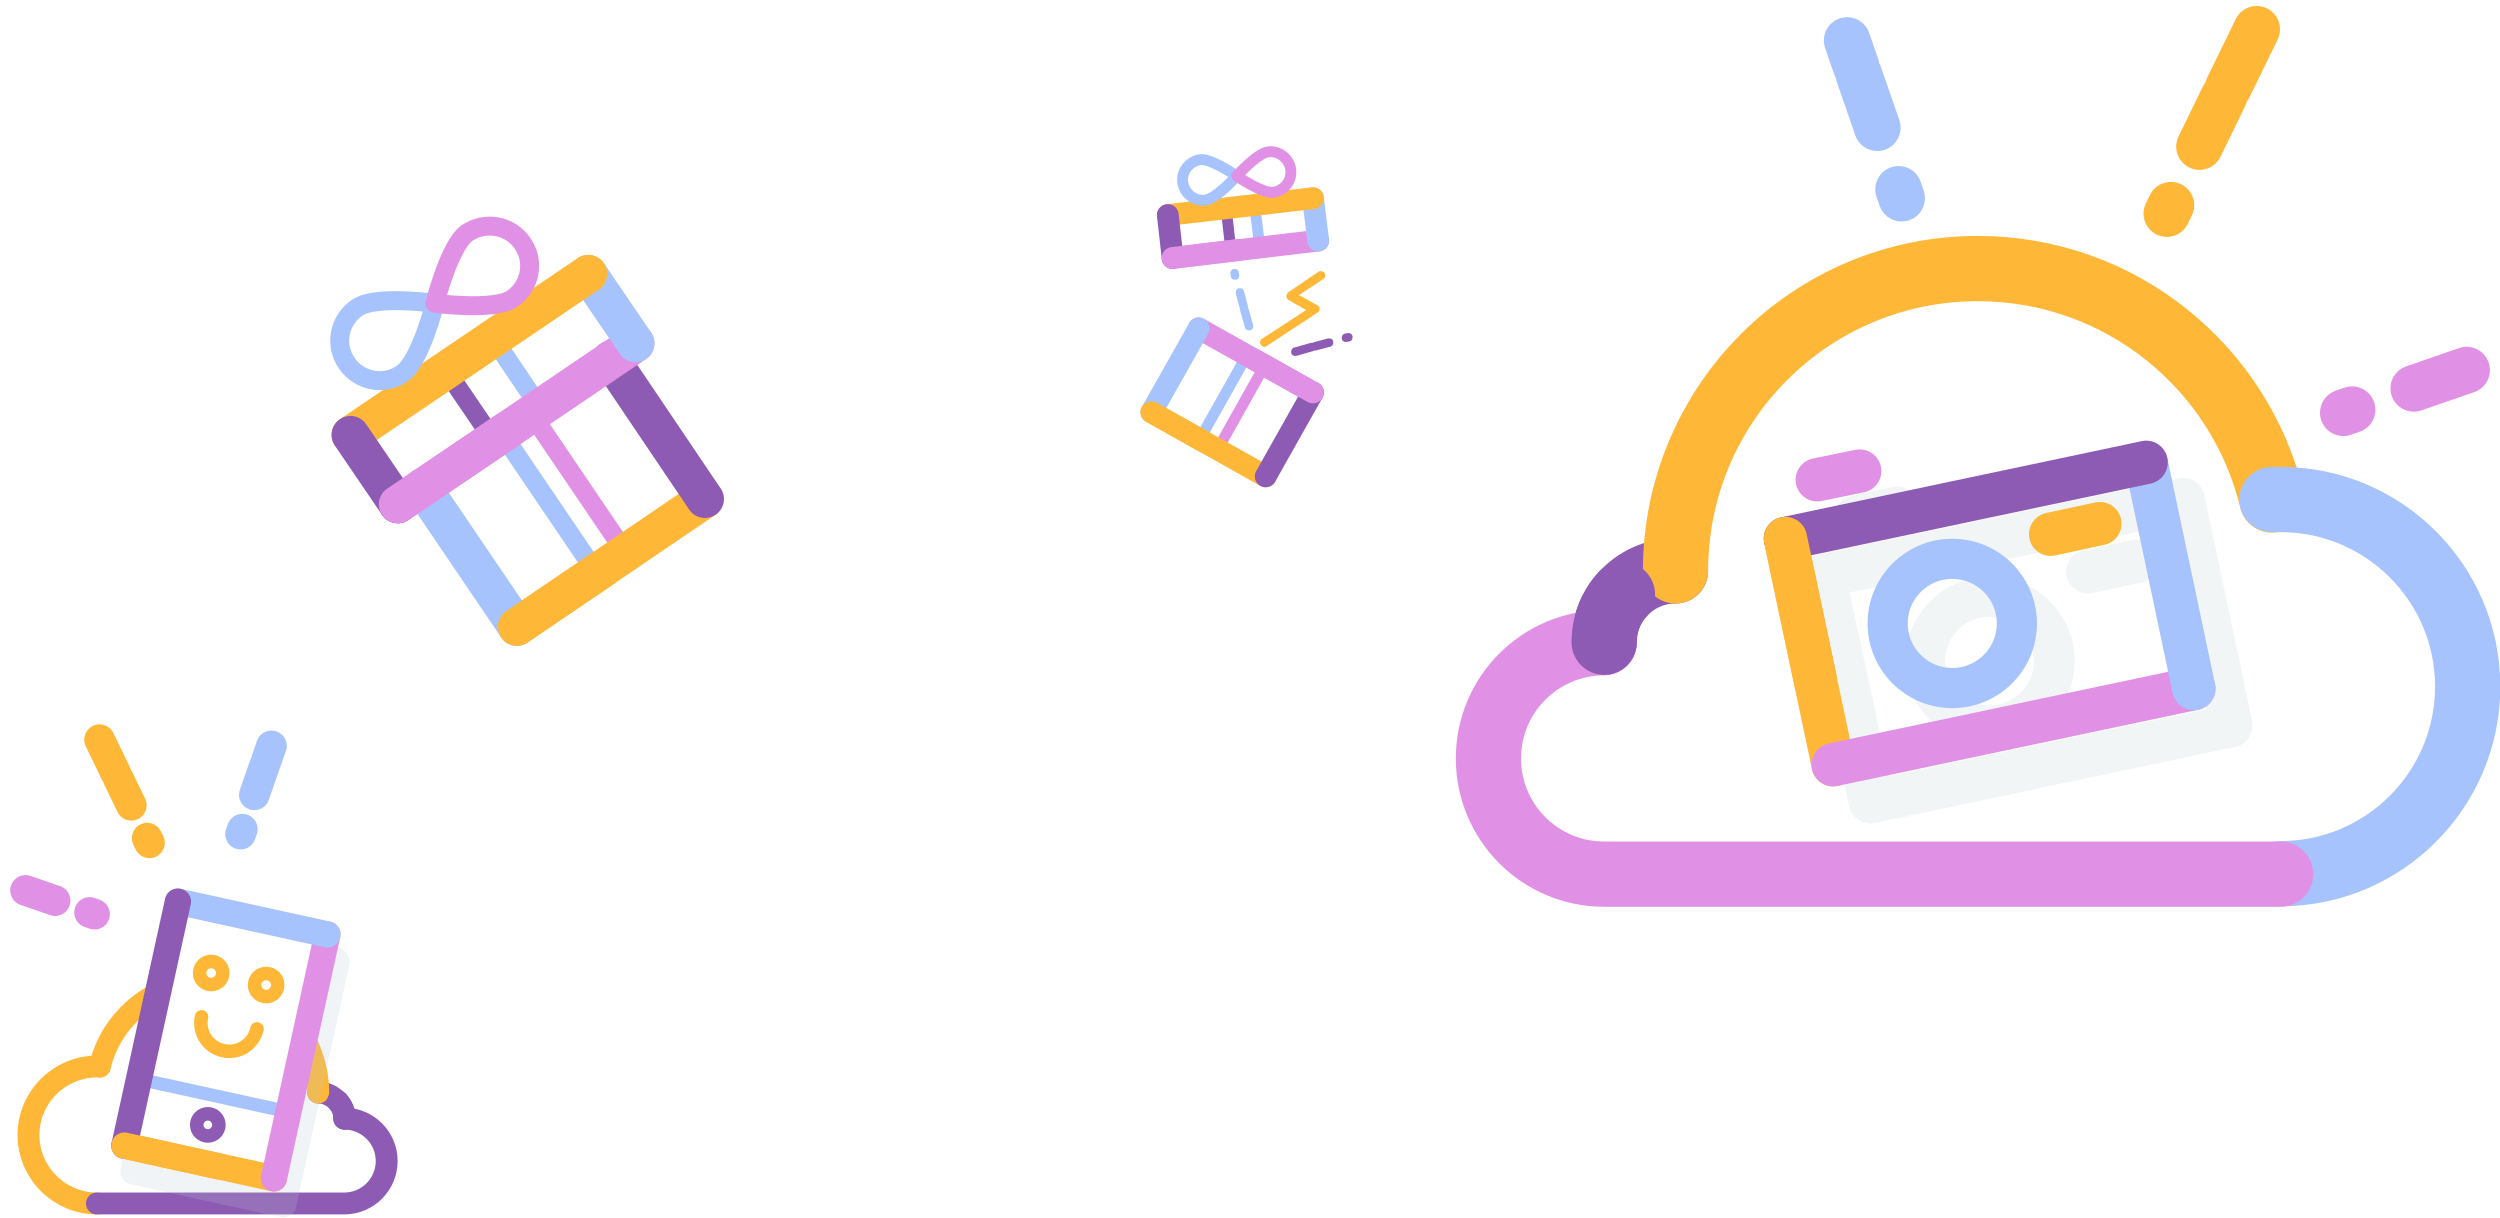 <?xml version="1.0" encoding="utf-8"?>
<!-- Generator: Adobe Illustrator 18.1.1, SVG Export Plug-In . SVG Version: 6.00 Build 0)  -->
<svg version="1.1" id="Layer_1" xmlns="http://www.w3.org/2000/svg" xmlns:xlink="http://www.w3.org/1999/xlink" x="0px" y="0px"
	 viewBox="0 0 518.5 252.6" enable-background="new 0 0 518.5 252.6" xml:space="preserve">
<rect x="-36" y="-6" fill="#FFFFFF" width="1366" height="523"/>
<g>
	<g>
		
			<line fill="none" stroke="#E191E5" stroke-width="9.665" stroke-linecap="round" stroke-linejoin="round" stroke-miterlimit="10" stroke-dasharray="1.933,13.531,11.598" x1="486" y1="85.6" x2="513.2" y2="76.2"/>
	</g>
	<g>
		
			<line fill="none" stroke="#FEB737" stroke-width="9.665" stroke-linecap="round" stroke-linejoin="round" stroke-miterlimit="10" stroke-dasharray="1.933,13.531,11.598" x1="449.4" y1="44.3" x2="471" y2="0"/>
	</g>
	<g>
		
			<line fill="none" stroke="#A6C3FD" stroke-width="9.665" stroke-linecap="round" stroke-linejoin="round" stroke-miterlimit="10" stroke-dasharray="1.933,13.531,11.598" x1="394.4" y1="41.1" x2="383.1" y2="8.4"/>
	</g>
</g>
<g>
	<g>
		
			<line fill="none" stroke="#E191E5" stroke-width="6.357" stroke-linecap="round" stroke-linejoin="round" stroke-miterlimit="10" stroke-dasharray="1.081,7.563,6.483" x1="19.6" y1="189.6" x2="4.5" y2="184.4"/>
	</g>
	<g>
		
			<line fill="none" stroke="#FEB737" stroke-width="6.357" stroke-linecap="round" stroke-linejoin="round" stroke-miterlimit="10" stroke-dasharray="1.081,7.563,6.483" x1="31" y1="174.8" x2="19" y2="150"/>
	</g>
	<g>
		
			<line fill="none" stroke="#A6C3FD" stroke-width="6.357" stroke-linecap="round" stroke-linejoin="round" stroke-miterlimit="10" stroke-dasharray="1.081,7.563,6.483" x1="49.9" y1="173" x2="56.3" y2="154.7"/>
	</g>
</g>
<g>
	
		<line fill="none" stroke="#A6C3FD" stroke-width="2.258" stroke-linecap="round" stroke-linejoin="round" stroke-miterlimit="10" stroke-dasharray="1.935,0" x1="258.6" y1="73.7" x2="248.5" y2="91.7"/>
	
		<line fill="none" stroke="#E191E5" stroke-width="2.258" stroke-linecap="round" stroke-linejoin="round" stroke-miterlimit="10" stroke-dasharray="1.935,0" x1="262.3" y1="75.8" x2="252.2" y2="93.8"/>
	
		<line fill="none" stroke="#E191E5" stroke-width="4.516" stroke-linecap="round" stroke-linejoin="round" stroke-miterlimit="10" stroke-dasharray="1.935,0" x1="272.3" y1="81.4" x2="248.6" y2="68.1"/>
	
		<line fill="none" stroke="#FEB737" stroke-width="4.516" stroke-linecap="round" stroke-linejoin="round" stroke-miterlimit="10" stroke-dasharray="1.935,0" x1="262.5" y1="98.8" x2="238.8" y2="85.5"/>
	
		<line fill="none" stroke="#8D5BB4" stroke-width="4.516" stroke-linecap="round" stroke-linejoin="round" stroke-miterlimit="10" stroke-dasharray="1.935,0" x1="272.3" y1="81.4" x2="262.5" y2="98.8"/>
	
		<line fill="none" stroke="#A6C3FD" stroke-width="4.516" stroke-linecap="round" stroke-linejoin="round" stroke-miterlimit="10" stroke-dasharray="1.935,0" x1="248.6" y1="68.1" x2="238.8" y2="85.5"/>
	
		<line fill="none" stroke="#FEB737" stroke-width="4.516" stroke-linecap="round" stroke-linejoin="round" stroke-miterlimit="10" stroke-dasharray="1.935,0" x1="249.5" y1="91.5" x2="238.8" y2="85.5"/>
	<g>
		<g>
			
				<line fill="none" stroke="#8D5BB4" stroke-width="2.258" stroke-linecap="round" stroke-linejoin="round" stroke-miterlimit="10" stroke-dasharray="1.935,0" x1="254.3" y1="43.2" x2="255.3" y2="52"/>
			
				<line fill="none" stroke="#A6C3FD" stroke-width="2.258" stroke-linecap="round" stroke-linejoin="round" stroke-miterlimit="10" stroke-dasharray="1.935,0" x1="260.2" y1="42.5" x2="261.3" y2="51.3"/>
			
				<line fill="none" stroke="#E191E5" stroke-width="4.516" stroke-linecap="round" stroke-linejoin="round" stroke-miterlimit="10" stroke-dasharray="1.935,0" x1="273.4" y1="49.9" x2="243.2" y2="53.5"/>
			
				<line fill="none" stroke="#A6C3FD" stroke-width="4.516" stroke-linecap="round" stroke-linejoin="round" stroke-miterlimit="10" stroke-dasharray="1.935,0" x1="272.3" y1="41.1" x2="273.4" y2="49.9"/>
			
				<line fill="none" stroke="#FEB737" stroke-width="4.516" stroke-linecap="round" stroke-linejoin="round" stroke-miterlimit="10" stroke-dasharray="1.935,0" x1="242.2" y1="44.6" x2="272.3" y2="41.1"/>
			
				<path fill="none" stroke="#A6C3FD" stroke-width="2.258" stroke-linecap="round" stroke-linejoin="round" stroke-miterlimit="10" stroke-dasharray="1.935,0" d="
				M256.5,36.5c0,0-4.2,4.7-6.5,5c-2.3,0.3-4.4-1.4-4.7-3.7c-0.3-2.3,1.4-4.4,3.7-4.7C251.3,32.9,256.5,36.5,256.5,36.5z"/>
			
				<path fill="none" stroke="#E191E5" stroke-width="2.258" stroke-linecap="round" stroke-linejoin="round" stroke-miterlimit="10" stroke-dasharray="1.935,0" d="
				M256.5,36.5c0,0,5.2,3.6,7.5,3.4c2.3-0.3,4-2.4,3.7-4.7c-0.3-2.3-2.4-4-4.7-3.7C260.7,31.8,256.5,36.5,256.5,36.5z"/>
			
				<line fill="none" stroke="#8D5BB4" stroke-width="4.516" stroke-linecap="round" stroke-linejoin="round" stroke-miterlimit="10" stroke-dasharray="1.935,0" x1="242.2" y1="44.6" x2="243.2" y2="53.5"/>
		</g>
		
			<line fill="none" stroke="#E191E5" stroke-width="4.516" stroke-linecap="round" stroke-linejoin="round" stroke-miterlimit="10" stroke-dasharray="1.935,0" x1="257.1" y1="51.8" x2="243.2" y2="53.5"/>
	</g>
	<g>
		<g>
			<g>
				<path fill="#A6C3FD" d="M255.3,56.2c0.1-0.2,0.3-0.4,0.5-0.4c0.5-0.1,1,0.1,1.1,0.6l0.1,0.5c0.1,0.5-0.1,1-0.6,1.1
					c-0.5,0.1-1-0.1-1.1-0.6l-0.1-0.5C255.1,56.7,255.2,56.4,255.3,56.2z M256.4,60.2c0.1-0.2,0.3-0.4,0.5-0.4
					c0.5-0.1,1,0.1,1.1,0.6l0.8,3c0,0.1,0,0.2,0,0.3c0,0.1,0.1,0.2,0.1,0.2l1,3.5c0.1,0.5-0.1,1-0.6,1.1c-0.5,0.1-1-0.1-1.1-0.6
					l-1-3.5c0-0.1,0-0.2,0-0.3c0-0.1-0.1-0.2-0.1-0.2l-0.8-3C256.3,60.7,256.3,60.4,256.4,60.2z"/>
			</g>
		</g>
		<g>
			<g>
				<path fill="#8D5BB4" d="M267.9,72.5c0.1-0.2,0.3-0.4,0.5-0.4l3.5-1c0.1,0,0.2,0,0.3,0c0.1,0,0.2-0.1,0.2-0.1l3-0.8
					c0.5-0.1,1,0.1,1.1,0.6c0.1,0.5-0.1,1-0.6,1.1l-3,0.8c-0.1,0-0.2,0-0.3,0c-0.1,0-0.2,0.1-0.2,0.1l-3.5,1c-0.5,0.1-1-0.1-1.1-0.6
					C267.8,73,267.8,72.7,267.9,72.5z M278.4,69.6c0.1-0.2,0.3-0.4,0.5-0.4l0.5-0.1c0.5-0.1,1,0.1,1.1,0.6c0.1,0.5-0.1,1-0.6,1.1
					l-0.5,0.1c-0.5,0.1-1-0.1-1.1-0.6C278.2,70,278.3,69.8,278.4,69.6z"/>
			</g>
		</g>
		<g>
			<path fill="#FEB737" d="M261.8,71.8c-0.1-0.1-0.2-0.2-0.3-0.3c-0.3-0.4-0.2-0.9,0.2-1.2l9.2-6l-3.7-2.1c-0.3-0.2-0.4-0.5-0.4-0.8
				c0-0.3,0.2-0.6,0.4-0.8l6.2-4.2c0.4-0.3,1-0.2,1.3,0.2c0.3,0.4,0.2,1-0.3,1.3l-5,3.3l3.8,2.1c0.3,0.2,0.5,0.4,0.5,0.7
				c0,0.3-0.1,0.6-0.4,0.8l-10.5,6.9C262.5,72,262.1,72,261.8,71.8z"/>
		</g>
	</g>
	
		<line fill="none" stroke="#E191E5" stroke-width="4.516" stroke-linecap="round" stroke-linejoin="round" stroke-miterlimit="10" stroke-dasharray="1.935,0" x1="272.3" y1="81.4" x2="260.4" y2="74.7"/>
</g>
<g>
	
		<path fill="none" stroke="#8D5BB4" stroke-width="4.54" stroke-linecap="round" stroke-linejoin="round" stroke-miterlimit="10" stroke-dasharray="5.449,0" d="
		M66,226.6c1.6,0,3,0.7,4,1.8c0.9,1,1.4,2.2,1.4,3.6l0,0"/>
	
		<path fill="none" stroke="#FEB737" stroke-width="4.54" stroke-linecap="round" stroke-linejoin="round" stroke-miterlimit="10" stroke-dasharray="5.449,0" d="
		M20.7,221.2c2.4-10.1,11.5-17.6,22.3-17.6c12.7,0,23,10.3,23,23"/>
	
		<path fill="none" stroke="#FEB737" stroke-width="4.54" stroke-linecap="round" stroke-linejoin="round" stroke-miterlimit="10" stroke-dasharray="5.449,0" d="
		M20.1,249.6c-7.8,0-14.2-6.4-14.2-14.2c0-7.8,6.4-14.2,14.2-14.2c0.2,0,0.4,0,0.6,0"/>
	
		<path fill="none" stroke="#8D5BB4" stroke-width="4.54" stroke-linecap="round" stroke-linejoin="round" stroke-miterlimit="10" stroke-dasharray="5.449,0" d="
		M71.4,232L71.4,232c4.8,0,8.8,3.9,8.8,8.8c0,4.8-3.9,8.8-8.8,8.8H20.1"/>
	
		<path fill="none" stroke="#8D5BB4" stroke-width="4.54" stroke-linecap="round" stroke-linejoin="round" stroke-miterlimit="10" stroke-dasharray="5.449,0" d="
		M70.1,228.4c0.9,1,1.4,2.2,1.4,3.6l0,0"/>
</g>
<g opacity="0.2">
	<path fill="#BDCCD4" d="M467.1,149.6l-9.9-46.9c-0.5-2.4-2.9-4-5.3-3.5L377.1,115c-2.1,0.4-3.6,2.3-3.6,4.4c0,0.3,0,0.6,0.1,0.9
		l9.9,46.9c0.4,1.9,1.9,3.2,3.6,3.5c0.3,0,0.5,0.1,0.8,0.1c0.3,0,0.6,0,0.9-0.1l74.8-15.8c2.1-0.4,3.6-2.3,3.6-4.4
		C467.2,150.2,467.2,149.9,467.1,149.6z M391.6,161l-2.6-13.2c0,0,0,0,0,0l-5.4-24.9l65.9-13.9l8.1,38.1L391.6,161z"/>
	<path fill="#BDCCD4" d="M412.7,119.5c-1.2,0-2.4,0.1-3.6,0.4c-8.1,1.7-13.9,8.9-13.9,17.2c0,1.2,0.1,2.4,0.4,3.6
		c1.7,8.1,8.9,13.9,17.2,13.9c1.2,0,2.4-0.1,3.6-0.4c8.1-1.7,13.9-8.9,13.9-17.2c0-1.2-0.1-2.4-0.4-3.6
		C428.1,125.3,420.9,119.5,412.7,119.5z M414.5,146.1c-0.6,0.1-1.3,0.2-1.9,0.2c-4.3,0-8.1-3.1-9-7.3c-0.1-0.6-0.2-1.3-0.2-1.9
		c0-4.3,3.1-8.1,7.3-9c0.6-0.1,1.3-0.2,1.9-0.2c4.3,0,8.1,3.1,9,7.3c0.1,0.6,0.2,1.3,0.2,1.9C421.9,141.4,418.8,145.2,414.5,146.1z"
		/>
	<path fill="#BDCCD4" d="M447.7,115.5c-0.5-2.4-2.9-4-5.3-3.5l-10.3,2.2c-2.4,0.5-4,2.9-3.5,5.3c0.4,2.1,2.3,3.6,4.4,3.6
		c0.3,0,0.6,0,0.9-0.1l10.3-2.2C446.6,120.3,448.2,117.9,447.7,115.5z"/>
	<path fill="#BDCCD4" d="M384.7,111.8c0.3,0,0.6,0,0.9-0.1l8.8-1.9c2.4-0.5,4-2.9,3.5-5.3c-0.5-2.4-2.9-4-5.3-3.5l-8.8,1.9
		c-2.4,0.5-4,2.9-3.5,5.3C380.7,110.3,382.6,111.8,384.7,111.8z"/>
</g>
<g>
	<g>
		
			<line fill="none" stroke="#FEB737" stroke-width="8.991" stroke-linecap="round" stroke-linejoin="round" stroke-miterlimit="10" stroke-dasharray="2.997,0" x1="380.2" y1="158.6" x2="370.3" y2="111.7"/>
		
			<line fill="none" stroke="#E191E5" stroke-width="8.991" stroke-linecap="round" stroke-linejoin="round" stroke-miterlimit="10" stroke-dasharray="2.997,0" x1="455" y1="142.8" x2="380.2" y2="158.6"/>
		
			<line fill="none" stroke="#A6C3FD" stroke-width="8.991" stroke-linecap="round" stroke-linejoin="round" stroke-miterlimit="10" stroke-dasharray="2.997,0" x1="445.1" y1="95.9" x2="455" y2="142.8"/>
		
			<line fill="none" stroke="#8D5BB4" stroke-width="8.991" stroke-linecap="round" stroke-linejoin="round" stroke-miterlimit="10" stroke-dasharray="2.997,0" x1="445.1" y1="95.9" x2="370.3" y2="111.7"/>
		
			<line fill="none" stroke="#FEB737" stroke-width="8.991" stroke-linecap="round" stroke-linejoin="round" stroke-miterlimit="10" stroke-dasharray="2.997,0" x1="376.5" y1="141" x2="370.3" y2="111.7"/>
	</g>
	
		<circle fill="none" stroke="#A6C3FD" stroke-width="8.33" stroke-linecap="round" stroke-linejoin="round" stroke-miterlimit="10" stroke-dasharray="3.57,0" cx="404.9" cy="129.3" r="13.4"/>
	
		<line fill="none" stroke="#FEB737" stroke-width="8.991" stroke-linecap="round" stroke-linejoin="round" stroke-miterlimit="10" stroke-dasharray="2.997,0" x1="425.3" y1="110.8" x2="435.5" y2="108.6"/>
	
		<line fill="none" stroke="#E191E5" stroke-width="8.991" stroke-linecap="round" stroke-linejoin="round" stroke-miterlimit="10" stroke-dasharray="2.997,0" x1="376.9" y1="99.5" x2="385.7" y2="97.7"/>
</g>
<g>
	
		<path fill="none" stroke="#8D5BB4" stroke-width="13.531" stroke-linecap="round" stroke-linejoin="round" stroke-miterlimit="10" stroke-dasharray="5.799,0" d="
		M347.5,118.4c-4.4,0-8.3,1.9-11,4.9c-2.4,2.6-3.8,6.1-3.8,9.9v0"/>
	
		<path fill="none" stroke="#FEB737" stroke-width="13.531" stroke-linecap="round" stroke-linejoin="round" stroke-miterlimit="10" stroke-dasharray="5.799,0" d="
		M471.2,103.7c-6.6-27.5-31.4-48-61-48c-34.7,0-62.7,28.1-62.7,62.7"/>
	
		<path fill="none" stroke="#A6C3FD" stroke-width="13.531" stroke-linecap="round" stroke-linejoin="round" stroke-miterlimit="10" stroke-dasharray="5.799,0" d="
		M473,181.2c21.4,0,38.8-17.4,38.8-38.8c0-21.4-17.4-38.8-38.8-38.8c-0.6,0-1.2,0-1.8,0"/>
	
		<path fill="none" stroke="#E191E5" stroke-width="13.531" stroke-linecap="round" stroke-linejoin="round" stroke-miterlimit="10" stroke-dasharray="5.799,0" d="
		M332.7,133.3L332.7,133.3c-13.2,0-24,10.7-24,24c0,13.2,10.7,24,24,24H473"/>
	
		<path fill="none" stroke="#8D5BB4" stroke-width="13.531" stroke-linecap="round" stroke-linejoin="round" stroke-miterlimit="10" stroke-dasharray="5.799,0" d="
		M336.5,123.3c-2.4,2.6-3.8,6.1-3.8,9.9v0"/>
</g>
<path opacity="0.2" fill="#BDCCD4" d="M70.3,196.6l-31-6.8c-1.5-0.3-2.9,0.6-3.2,2.1l-11.1,50.5c-0.3,1.5,0.6,2.9,2.1,3.2l19.5,4.3
	c0,0,0,0,0,0l11.5,2.5c0.2,0,0.4,0.1,0.6,0.1c1.3,0,2.4-0.9,2.7-2.1l11.1-50.5C72.7,198.4,71.8,197,70.3,196.6z"/>
<g>
	
		<rect x="31" y="189.8" transform="matrix(0.977 0.215 -0.215 0.977 47.506 -5.027)" fill="#FFFFFF" width="31.8" height="51.8"/>
	<g>
		
			<line fill="none" stroke="#A6C3FD" stroke-width="2.724" stroke-linecap="round" stroke-linejoin="round" stroke-miterlimit="10" stroke-dasharray="2.724,0" x1="59.8" y1="230.6" x2="28.8" y2="223.8"/>
		<g>
			
				<line fill="none" stroke="#FEB737" stroke-width="5.449" stroke-linecap="round" stroke-linejoin="round" stroke-miterlimit="10" stroke-dasharray="2.724,0" x1="56.8" y1="244.4" x2="25.8" y2="237.6"/>
			
				<line fill="none" stroke="#E191E5" stroke-width="5.449" stroke-linecap="round" stroke-linejoin="round" stroke-miterlimit="10" stroke-dasharray="2.724,0" x1="67.9" y1="193.8" x2="56.8" y2="244.4"/>
			
				<line fill="none" stroke="#A6C3FD" stroke-width="5.449" stroke-linecap="round" stroke-linejoin="round" stroke-miterlimit="10" stroke-dasharray="2.724,0" x1="36.9" y1="187" x2="67.9" y2="193.8"/>
			
				<line fill="none" stroke="#8D5BB4" stroke-width="5.449" stroke-linecap="round" stroke-linejoin="round" stroke-miterlimit="10" stroke-dasharray="2.724,0" x1="36.9" y1="187" x2="25.8" y2="237.6"/>
			
				<line fill="none" stroke="#FEB737" stroke-width="5.449" stroke-linecap="round" stroke-linejoin="round" stroke-miterlimit="10" stroke-dasharray="2.724,0" x1="45.3" y1="241.9" x2="25.8" y2="237.6"/>
		</g>
		
			<path fill="none" stroke="#FEB737" stroke-width="2.808" stroke-linecap="round" stroke-linejoin="round" stroke-miterlimit="10" stroke-dasharray="2.407,0" d="
			M41.8,210.9c-0.7,3.2,1.3,6.3,4.5,7c3.2,0.7,6.3-1.3,7-4.5"/>
		
			<circle fill="none" stroke="#8D5BB4" stroke-width="2.808" stroke-linecap="round" stroke-linejoin="round" stroke-miterlimit="10" stroke-dasharray="2.407,0" cx="43.1" cy="233.3" r="2.3"/>
		
			<circle fill="none" stroke="#FEB737" stroke-width="2.808" stroke-linecap="round" stroke-linejoin="round" stroke-miterlimit="10" stroke-dasharray="2.407,0" cx="43.8" cy="201.8" r="2.4"/>
		
			<circle fill="none" stroke="#FEB737" stroke-width="2.808" stroke-linecap="round" stroke-linejoin="round" stroke-miterlimit="10" stroke-dasharray="2.407,0" cx="55.2" cy="204.3" r="2.4"/>
	</g>
</g>
<g>
	
		<line fill="none" stroke="#8D5BB4" stroke-width="3.933" stroke-linecap="round" stroke-linejoin="round" stroke-miterlimit="10" stroke-dasharray="3.371,0" x1="92.5" y1="76.8" x2="102.3" y2="91.2"/>
	
		<line fill="none" stroke="#A6C3FD" stroke-width="3.933" stroke-linecap="round" stroke-linejoin="round" stroke-miterlimit="10" stroke-dasharray="3.371,0" x1="102.3" y1="70.2" x2="112" y2="84.6"/>
	
		<line fill="none" stroke="#A6C3FD" stroke-width="3.933" stroke-linecap="round" stroke-linejoin="round" stroke-miterlimit="10" stroke-dasharray="3.371,0" x1="104.1" y1="89.9" x2="124.3" y2="119.7"/>
	
		<line fill="none" stroke="#E191E5" stroke-width="3.933" stroke-linecap="round" stroke-linejoin="round" stroke-miterlimit="10" stroke-dasharray="3.371,0" x1="110.2" y1="85.8" x2="130.4" y2="115.6"/>
	
		<line fill="none" stroke="#FEB737" stroke-width="7.866" stroke-linecap="round" stroke-linejoin="round" stroke-miterlimit="10" stroke-dasharray="3.371,0" x1="146.2" y1="103.5" x2="107.2" y2="130"/>
	
		<line fill="none" stroke="#8D5BB4" stroke-width="7.866" stroke-linecap="round" stroke-linejoin="round" stroke-miterlimit="10" stroke-dasharray="3.371,0" x1="126.7" y1="74.6" x2="146.2" y2="103.5"/>
	
		<line fill="none" stroke="#A6C3FD" stroke-width="7.866" stroke-linecap="round" stroke-linejoin="round" stroke-miterlimit="10" stroke-dasharray="3.371,0" x1="87.6" y1="101.1" x2="107.2" y2="130"/>
	
		<line fill="none" stroke="#FEB737" stroke-width="7.866" stroke-linecap="round" stroke-linejoin="round" stroke-miterlimit="10" stroke-dasharray="3.371,0" x1="124.9" y1="118" x2="107.2" y2="130"/>
	
		<line fill="none" stroke="#E191E5" stroke-width="7.866" stroke-linecap="round" stroke-linejoin="round" stroke-miterlimit="10" stroke-dasharray="3.371,0" x1="131.8" y1="71.2" x2="82.5" y2="104.6"/>
	
		<line fill="none" stroke="#A6C3FD" stroke-width="7.866" stroke-linecap="round" stroke-linejoin="round" stroke-miterlimit="10" stroke-dasharray="3.371,0" x1="122" y1="56.8" x2="131.8" y2="71.2"/>
	
		<line fill="none" stroke="#FEB737" stroke-width="7.866" stroke-linecap="round" stroke-linejoin="round" stroke-miterlimit="10" stroke-dasharray="3.371,0" x1="72.7" y1="90.2" x2="122" y2="56.8"/>
	
		<path fill="none" stroke="#A6C3FD" stroke-width="3.933" stroke-linecap="round" stroke-linejoin="round" stroke-miterlimit="10" stroke-dasharray="3.371,0" d="
		M90.2,62.9c0,0-3,12-6.8,14.6c-3.8,2.6-8.9,1.6-11.5-2.2c-2.6-3.8-1.6-8.9,2.2-11.5C77.9,61.2,90.2,62.9,90.2,62.9z"/>
	
		<path fill="none" stroke="#E191E5" stroke-width="3.933" stroke-linecap="round" stroke-linejoin="round" stroke-miterlimit="10" stroke-dasharray="3.371,0" d="
		M90.2,62.9c0,0,12.3,1.6,16-0.9c3.8-2.6,4.8-7.7,2.2-11.5c-2.6-3.8-7.7-4.7-11.5-2.2C93.2,50.9,90.2,62.9,90.2,62.9z"/>
	
		<line fill="none" stroke="#8D5BB4" stroke-width="7.866" stroke-linecap="round" stroke-linejoin="round" stroke-miterlimit="10" stroke-dasharray="3.371,0" x1="72.7" y1="90.2" x2="82.5" y2="104.6"/>
	
		<line fill="none" stroke="#E191E5" stroke-width="7.866" stroke-linecap="round" stroke-linejoin="round" stroke-miterlimit="10" stroke-dasharray="3.371,0" x1="105.3" y1="89.2" x2="82.5" y2="104.6"/>
</g>
</svg>
